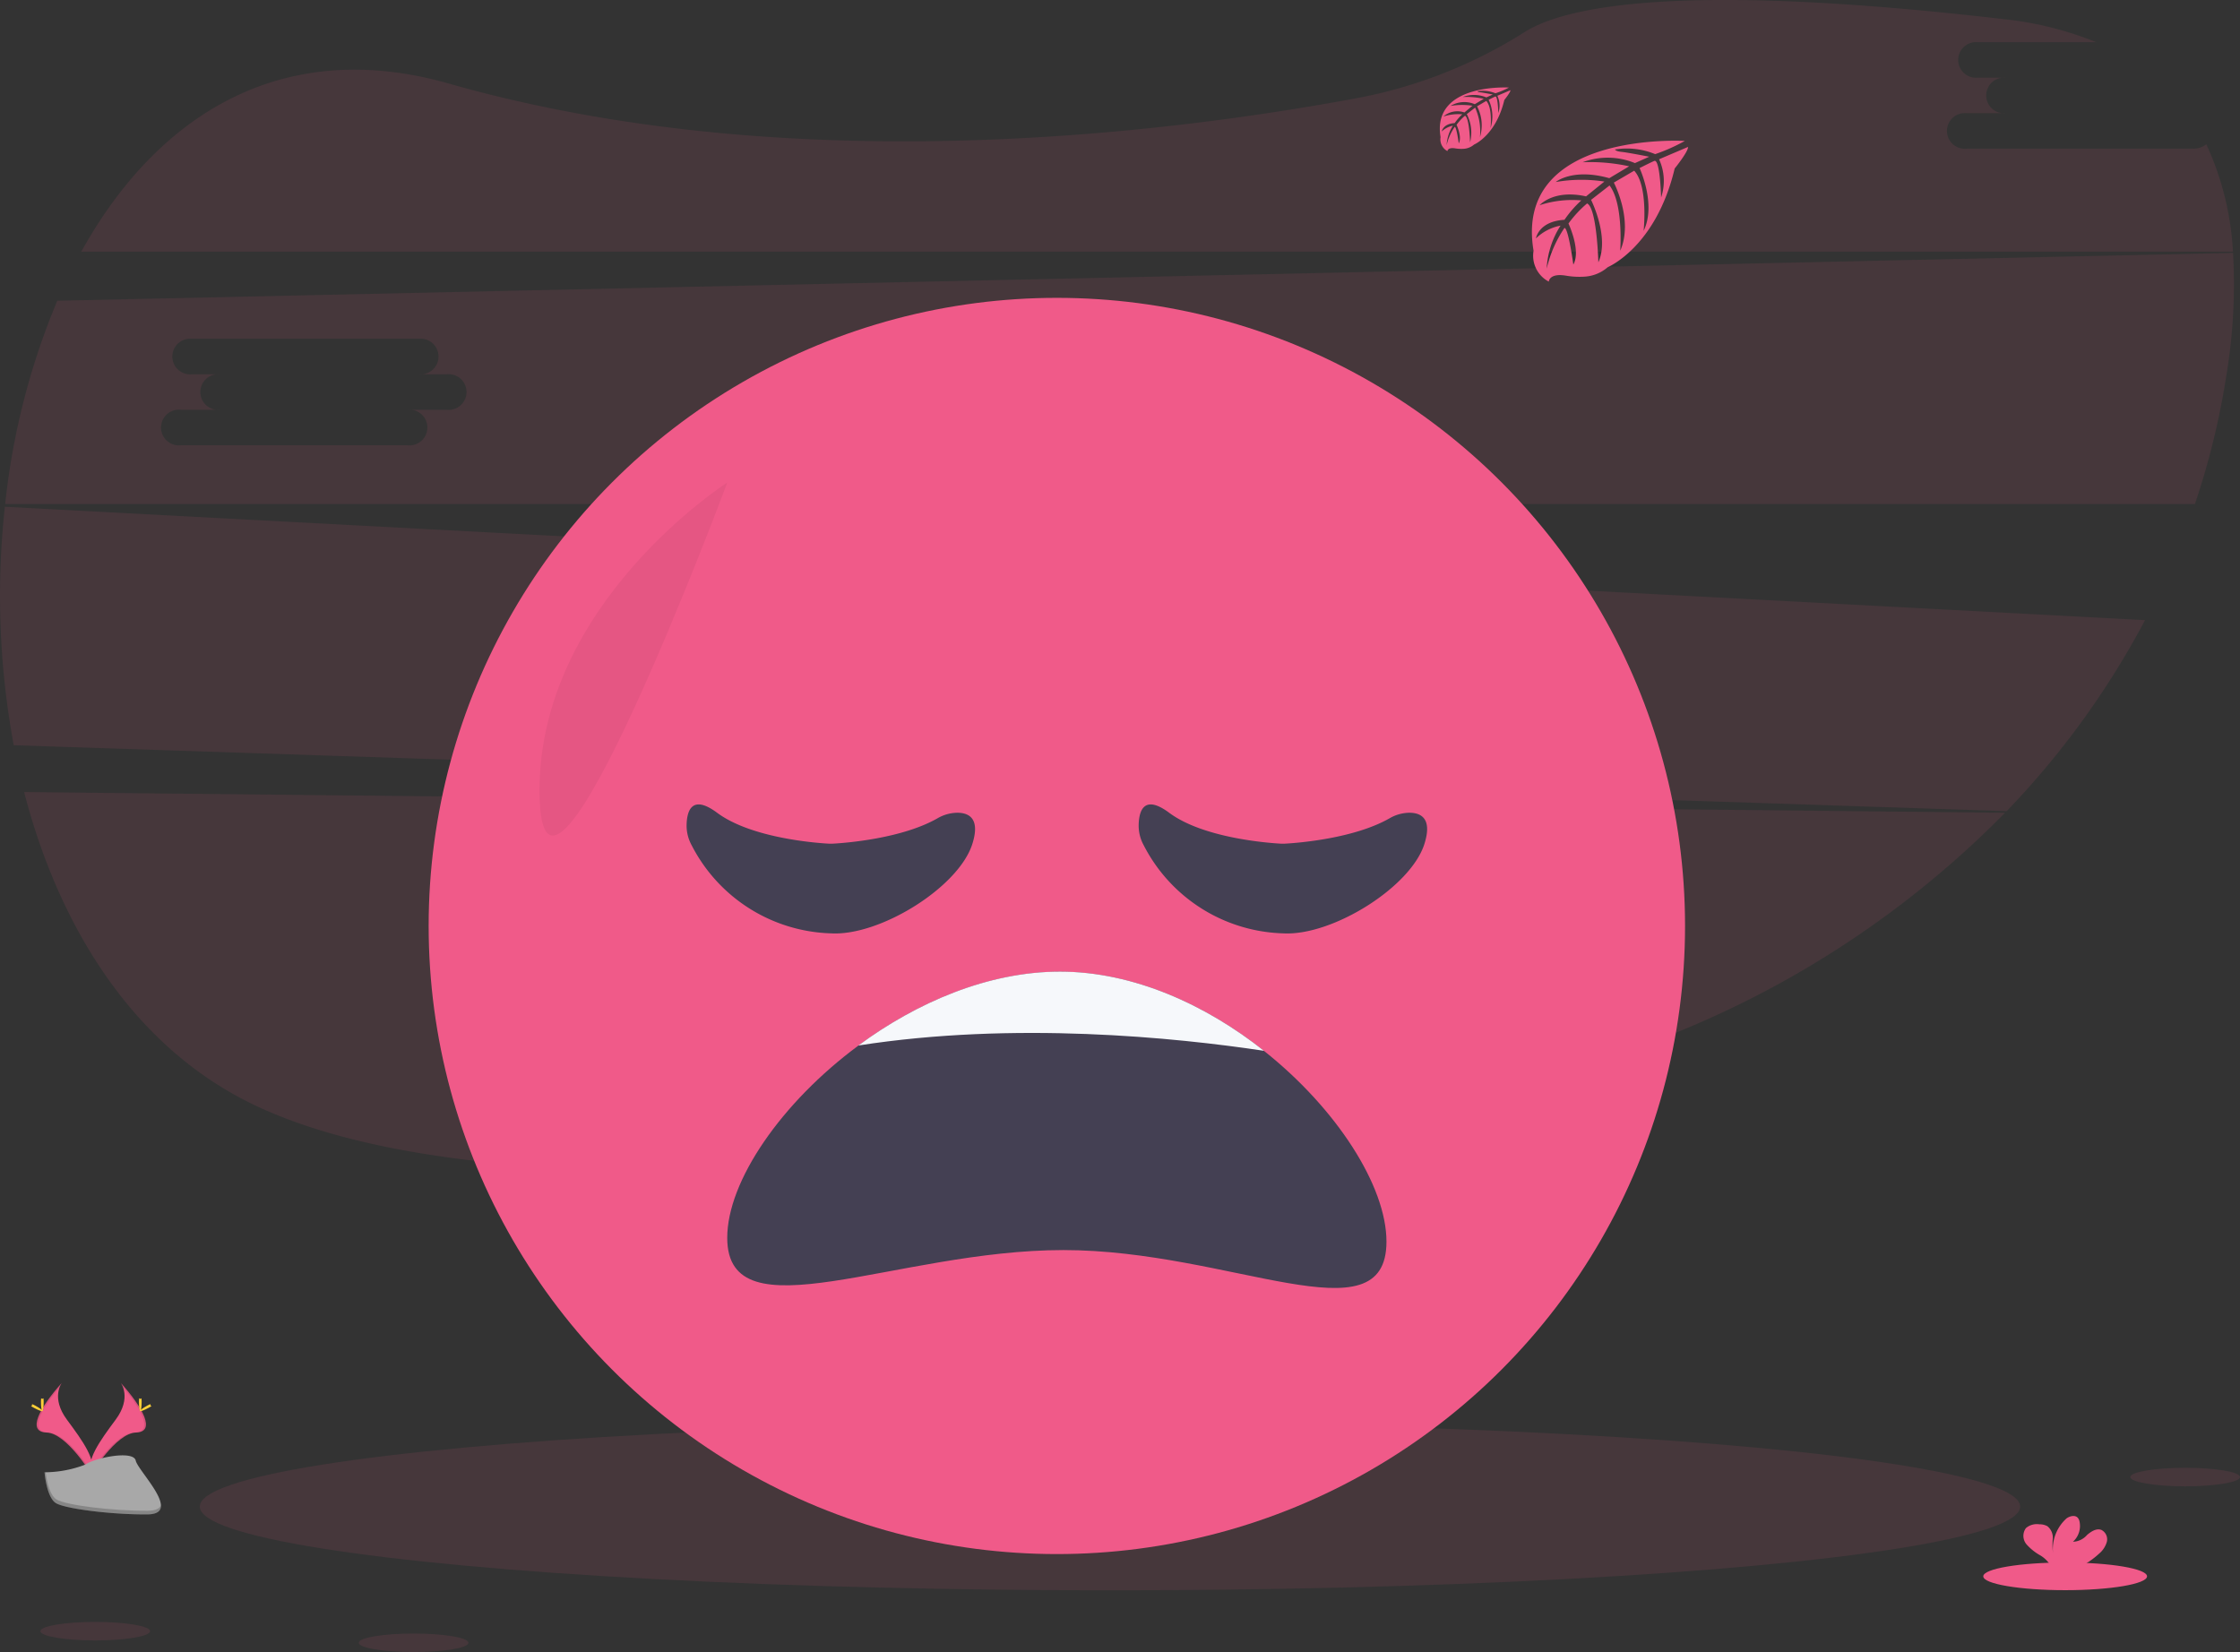 <svg xmlns="http://www.w3.org/2000/svg" width="166.153" height="122.559" viewBox="0 0 166.153 122.559">
  <rect x="0" y="0" width="166.153" height="122.559" fill="#333333" stroke="none"/>
  <g id="Group_733" data-name="Group 733" transform="translate(0.009 -0.004)">
    <path id="Path_387" data-name="Path 387" d="M61.83,433.31c2.624,10.14,8.173,18.9,16.943,23.154,18.231,8.83,59.347,4.276,90.033-.952a72.307,72.307,0,0,0,39.96-20.666Z" transform="translate(-60.049 -374.547)" fill="#f05a89" opacity="0.1"/>
    <path id="Path_388" data-name="Path 388" d="M246.577,55.324H229.74a1.323,1.323,0,1,1,0-2.633h2.912a1.323,1.323,0,1,1,0-2.633h-2.078a1.323,1.323,0,1,1,0-2.633h8.788a25.183,25.183,0,0,0-6.856-1.71c-23.963-2.784-32.518-.943-35.536.95a35.423,35.423,0,0,1-12.316,4.885c-14.784,2.76-42.433,6.08-67.493-1.057C104.705,46.94,95.448,52.938,89.9,62.964H249.5A21.666,21.666,0,0,0,247.524,55a1.536,1.536,0,0,1-.947.32Z" transform="translate(-83.879 -44.29)" fill="#f05a89" opacity="0.1"/>
    <path id="Path_389" data-name="Path 389" d="M50.343,293.19A60.8,60.8,0,0,0,51,310.88l147.824,4.892A62.716,62.716,0,0,0,209.091,301.6Zm58.466,12.62H105.9a1.323,1.323,0,1,1,0,2.633H89.062a1.323,1.323,0,1,1,0-2.633h2.912a1.323,1.323,0,1,1,0-2.633h-2.08a1.323,1.323,0,1,1,0-2.633h16.837a1.323,1.323,0,1,1,0,2.633h2.078a1.323,1.323,0,1,1,0,2.633Z" transform="translate(-49.99 -255.591)" fill="#f05a89" opacity="0.1"/>
    <path id="Path_390" data-name="Path 390" d="M217.773,168.5,56.385,172.05a53.546,53.546,0,0,0-3.865,15.079H214.946a57.287,57.287,0,0,0,2.344-9.611A41.143,41.143,0,0,0,217.773,168.5ZM85.288,180.138H82.377a1.324,1.324,0,1,1,0,2.634H65.54a1.324,1.324,0,1,1,0-2.634h2.912a1.323,1.323,0,1,1,0-2.633h-2.08a1.323,1.323,0,1,1,0-2.633H83.209a1.323,1.323,0,1,1,0,2.633h2.078a1.323,1.323,0,1,1,0,2.633Z" transform="translate(-52.145 -149.735)" fill="#f05a89" opacity="0.1"/>
    <ellipse id="Ellipse_95" data-name="Ellipse 95" cx="67.514" cy="6.211" rx="67.514" ry="6.211" transform="translate(14.81 105.56)" fill="#f05a89" opacity="0.1"/>
    <ellipse id="Ellipse_98" data-name="Ellipse 98" cx="1.359" cy="0.921" rx="1.359" ry="0.921" transform="translate(121.334 63.086)" fill="#575a89"/>
    <circle id="Ellipse_99" data-name="Ellipse 99" cx="46.597" cy="46.597" r="46.597" transform="translate(31.786 22.1)" fill="#f05a89"/>
    <path id="Path_436" data-name="Path 436" d="M456.009,541.572c0,7.356-11.564.628-23.962.628s-24.937,6.45-24.937-.906c0-4.195,4-10.028,9.73-14.265h0c4.32-3.193,9.625-5.48,14.953-5.48,5.48,0,10.848,2.476,15.13,5.874C452.328,531.709,456.009,537.467,456.009,541.572Z" transform="translate(-353.176 -449.459)" fill="#444053"/>
    <path id="Path_437" data-name="Path 437" d="M501.612,527.4c-6.59-.992-18.509-2.2-30.082-.394,4.32-3.193,9.625-5.48,14.953-5.48C491.962,521.53,497.33,524.006,501.612,527.4Z" transform="translate(-407.866 -449.442)" fill="#f6f8fb"/>
    <path id="Path_438" data-name="Path 438" d="M328.858,281.31s-14.037,8.974-13.922,23.01S328.858,281.31,328.858,281.31Z" transform="translate(-274.924 -245.506)" opacity="0.05"/>
    <path id="Path_439" data-name="Path 439" d="M813.617,113.427s-12.718-.766-11.218,8.146a2.166,2.166,0,0,0,1.13,2.29s.023-.66,1.3-.437a5.891,5.891,0,0,0,1.382.066,2.87,2.87,0,0,0,1.689-.7h0s3.575-1.476,4.966-7.32c0,0,1.029-1.275.988-1.6l-2.146.915a3.835,3.835,0,0,1,.151,2.835s-.069-2.778-.482-2.719c-.083.014-1.115.536-1.115.536s1.261,2.7.3,4.657c0,0,.361-3.323-.7-4.462l-1.51.882s1.474,2.785.474,5.058c0,0,.257-3.486-.792-4.844l-1.37,1.068s1.385,2.746.541,4.631c0,0-.11-4.059-.837-4.365a8.382,8.382,0,0,0-1.381,1.491s.949,1.992.361,3.044c0,0-.361-2.7-.657-2.719a9,9,0,0,0-1.319,3.021,6.531,6.531,0,0,1,1.029-3.192,3.583,3.583,0,0,0-1.826.947s.186-1.267,2.115-1.378a8.259,8.259,0,0,1,1.251-1.441,7.836,7.836,0,0,0-3.093.356s1.027-1.195,3.445-.653l1.359-1.1a11.144,11.144,0,0,0-3.61.036s1.237-1.057,3.974-.287l1.473-.881a13.5,13.5,0,0,0-3.45-.3,5.289,5.289,0,0,1,3.88.062l1.057-.473s-1.584-.311-2.048-.359-.488-.178-.488-.178a5.49,5.49,0,0,1,2.98.346A13.424,13.424,0,0,0,813.617,113.427Z" transform="translate(-688.655 -102.967)" fill="#f05a89"/>
    <path id="Path_440" data-name="Path 440" d="M762.2,87.248s-5.74-.347-5.069,3.679a.982.982,0,0,0,.51,1.035s.009-.3.589-.2a2.727,2.727,0,0,0,.624.03,1.313,1.313,0,0,0,.764-.316h0s1.615-.668,2.243-3.308c0,0,.465-.575.453-.724l-.97.414a1.735,1.735,0,0,1,.071,1.281s-.032-1.255-.218-1.225c-.038,0-.5.242-.5.242a2.864,2.864,0,0,1,.141,2.1s.163-1.5-.317-2.016l-.683.4a3.018,3.018,0,0,1,.214,2.287,4.3,4.3,0,0,0-.358-2.189l-.619.482a2.952,2.952,0,0,1,.245,2.092s-.05-1.834-.379-1.973a3.79,3.79,0,0,0-.624.674s.429.906.163,1.376c0,0-.163-1.222-.3-1.226a4.051,4.051,0,0,0-.6,1.359,2.942,2.942,0,0,1,.464-1.442,1.618,1.618,0,0,0-.825.427s.083-.572.958-.622a3.766,3.766,0,0,1,.565-.651,3.542,3.542,0,0,0-1.4.162,1.578,1.578,0,0,1,1.557-.3l.6-.5a5.246,5.246,0,0,0-1.631.015,1.983,1.983,0,0,1,1.8-.128l.665-.4a6.044,6.044,0,0,0-1.559-.134,2.391,2.391,0,0,1,1.754.029l.476-.214s-.716-.14-.924-.162-.222-.08-.222-.08a2.476,2.476,0,0,1,1.344.151A6.08,6.08,0,0,0,762.2,87.248Z" transform="translate(-650.285 -80.749)" fill="#f05a89"/>
    <ellipse id="Ellipse_100" data-name="Ellipse 100" cx="4.068" cy="0.687" rx="4.068" ry="0.687" transform="translate(158.009 108.893)" fill="#f05a89" opacity="0.1"/>
    <ellipse id="Ellipse_101" data-name="Ellipse 101" cx="4.068" cy="0.687" rx="4.068" ry="0.687" transform="translate(2.989 120.326)" fill="#f05a89" opacity="0.1"/>
    <ellipse id="Ellipse_102" data-name="Ellipse 102" cx="4.068" cy="0.687" rx="4.068" ry="0.687" transform="translate(26.602 121.188)" fill="#f05a89" opacity="0.1"/>
    <ellipse id="Ellipse_103" data-name="Ellipse 103" cx="6.074" cy="1.027" rx="6.074" ry="1.027" transform="translate(147.101 115.918)" fill="#f05a89"/>
    <path id="Path_441" data-name="Path 441" d="M1049.192,791.666a1.771,1.771,0,0,0,.58-.875.779.779,0,0,0-.4-.89c-.372-.142-.769.116-1.069.376a1.433,1.433,0,0,1-1.041.5,1.581,1.581,0,0,0,.489-1.482.622.622,0,0,0-.136-.3c-.207-.22-.58-.127-.828.047a3.083,3.083,0,0,0-1.009,2.58,4.85,4.85,0,0,1-.014-1.057,1.092,1.092,0,0,0-.4-.941,1.209,1.209,0,0,0-.6-.142,1.257,1.257,0,0,0-.988.279.971.971,0,0,0,.039,1.208,3.917,3.917,0,0,0,1.021.819,2.267,2.267,0,0,1,.731.7.736.736,0,0,1,.054.125h2.213A6.158,6.158,0,0,0,1049.192,791.666Z" transform="translate(-893.507 -676.398)" fill="#f05a89"/>
    <path id="Path_442" data-name="Path 442" d="M96.482,723.55s.829,1.084-.384,2.719-2.213,3.021-1.813,4.042c0,0,1.829-3.042,3.323-3.086S98.12,725.379,96.482,723.55Z" transform="translate(-87.527 -620.948)" fill="#f05a89"/>
    <path id="Path_443" data-name="Path 443" d="M96.757,723.55a1.359,1.359,0,0,1,.169.34c1.453,1.707,2.226,3.3.831,3.34-1.3.038-2.87,2.364-3.237,2.951a1.4,1.4,0,0,0,.045.134s1.829-3.042,3.323-3.086S98.394,725.379,96.757,723.55Z" transform="translate(-87.802 -620.948)" opacity="0.1"/>
    <path id="Path_444" data-name="Path 444" d="M118.462,731.31c0,.382-.044.692-.1.692s-.1-.3-.1-.692.053-.2.107-.2S118.462,730.927,118.462,731.31Z" transform="translate(-107.964 -627.325)" fill="#ffd037"/>
    <path id="Path_445" data-name="Path 445" d="M119.322,734.252c-.335.183-.627.293-.653.246s.227-.231.562-.414.2-.05.228,0S119.664,734.069,119.322,734.252Z" transform="translate(-108.302 -629.812)" fill="#ffd037"/>
    <path id="Path_446" data-name="Path 446" d="M69.833,723.55s-.829,1.084.382,2.719,2.213,3.021,1.813,4.042c0,0-1.831-3.042-3.323-3.086S68.194,725.379,69.833,723.55Z" transform="translate(-65.261 -620.948)" fill="#f05a89"/>
    <path id="Path_447" data-name="Path 447" d="M69.821,723.55a1.3,1.3,0,0,0-.169.34c-1.453,1.707-2.228,3.3-.831,3.34,1.3.038,2.87,2.364,3.235,2.951a1.4,1.4,0,0,1-.044.134s-1.831-3.042-3.323-3.086S68.182,725.379,69.821,723.55Z" transform="translate(-65.249 -620.948)" opacity="0.1"/>
    <path id="Path_448" data-name="Path 448" d="M70.1,731.31c0,.382.042.692.1.692s.1-.3.1-.692-.053-.2-.106-.2S70.1,730.927,70.1,731.31Z" transform="translate(-67.07 -627.325)" fill="#ffd037"/>
    <path id="Path_449" data-name="Path 449" d="M65.448,734.252c.335.183.628.293.654.246s-.227-.231-.562-.414-.2-.05-.228,0S65.113,734.069,65.448,734.252Z" transform="translate(-62.948 -629.812)" fill="#ffd037"/>
    <path id="Path_450" data-name="Path 450" d="M71.85,760.341a8.505,8.505,0,0,0,3.021-.569c.7-.5,3.569-1.092,3.743-.3s3.486,3.972.867,3.994-6.086-.409-6.783-.834S71.85,760.341,71.85,760.341Z" transform="translate(-68.556 -651.115)" fill="#a8a8a8"/>
    <path id="Path_451" data-name="Path 451" d="M79.525,770.235c-2.619.021-6.086-.409-6.783-.834-.532-.323-.743-1.485-.814-2.021H71.85s.151,1.871.844,2.3,4.164.855,6.783.834c.755,0,1.017-.276,1-.674C80.375,770.079,80.088,770.23,79.525,770.235Z" transform="translate(-68.556 -658.157)" opacity="0.2"/>
    <path id="Path_452" data-name="Path 452" d="M398.056,442.274c.887-.05,5.06-.364,7.711-1.876a3,3,0,0,1,1.4-.412c.843-.024,1.813.328,1.192,2.3-1.006,3.222-6.847,6.847-10.472,6.646a12.012,12.012,0,0,1-10.353-6.537,3.021,3.021,0,0,1-.373-1.554c.032-1,.394-2.246,2.266-.853,2.528,1.88,7.326,2.237,8.288,2.29A3.184,3.184,0,0,0,398.056,442.274Z" transform="translate(-336.24 -379.686)" fill="#444053"/>
    <path id="Path_453" data-name="Path 453" d="M620.056,442.274c.887-.05,5.06-.364,7.711-1.876a3,3,0,0,1,1.4-.412c.843-.024,1.813.328,1.192,2.3-1.006,3.222-6.847,6.847-10.472,6.646a12.012,12.012,0,0,1-10.353-6.537,3.02,3.02,0,0,1-.373-1.554c.032-1,.394-2.246,2.266-.853,2.528,1.88,7.326,2.237,8.288,2.29A3.183,3.183,0,0,0,620.056,442.274Z" transform="translate(-524.708 -379.686)" fill="#444053"/>
  </g>
</svg>
